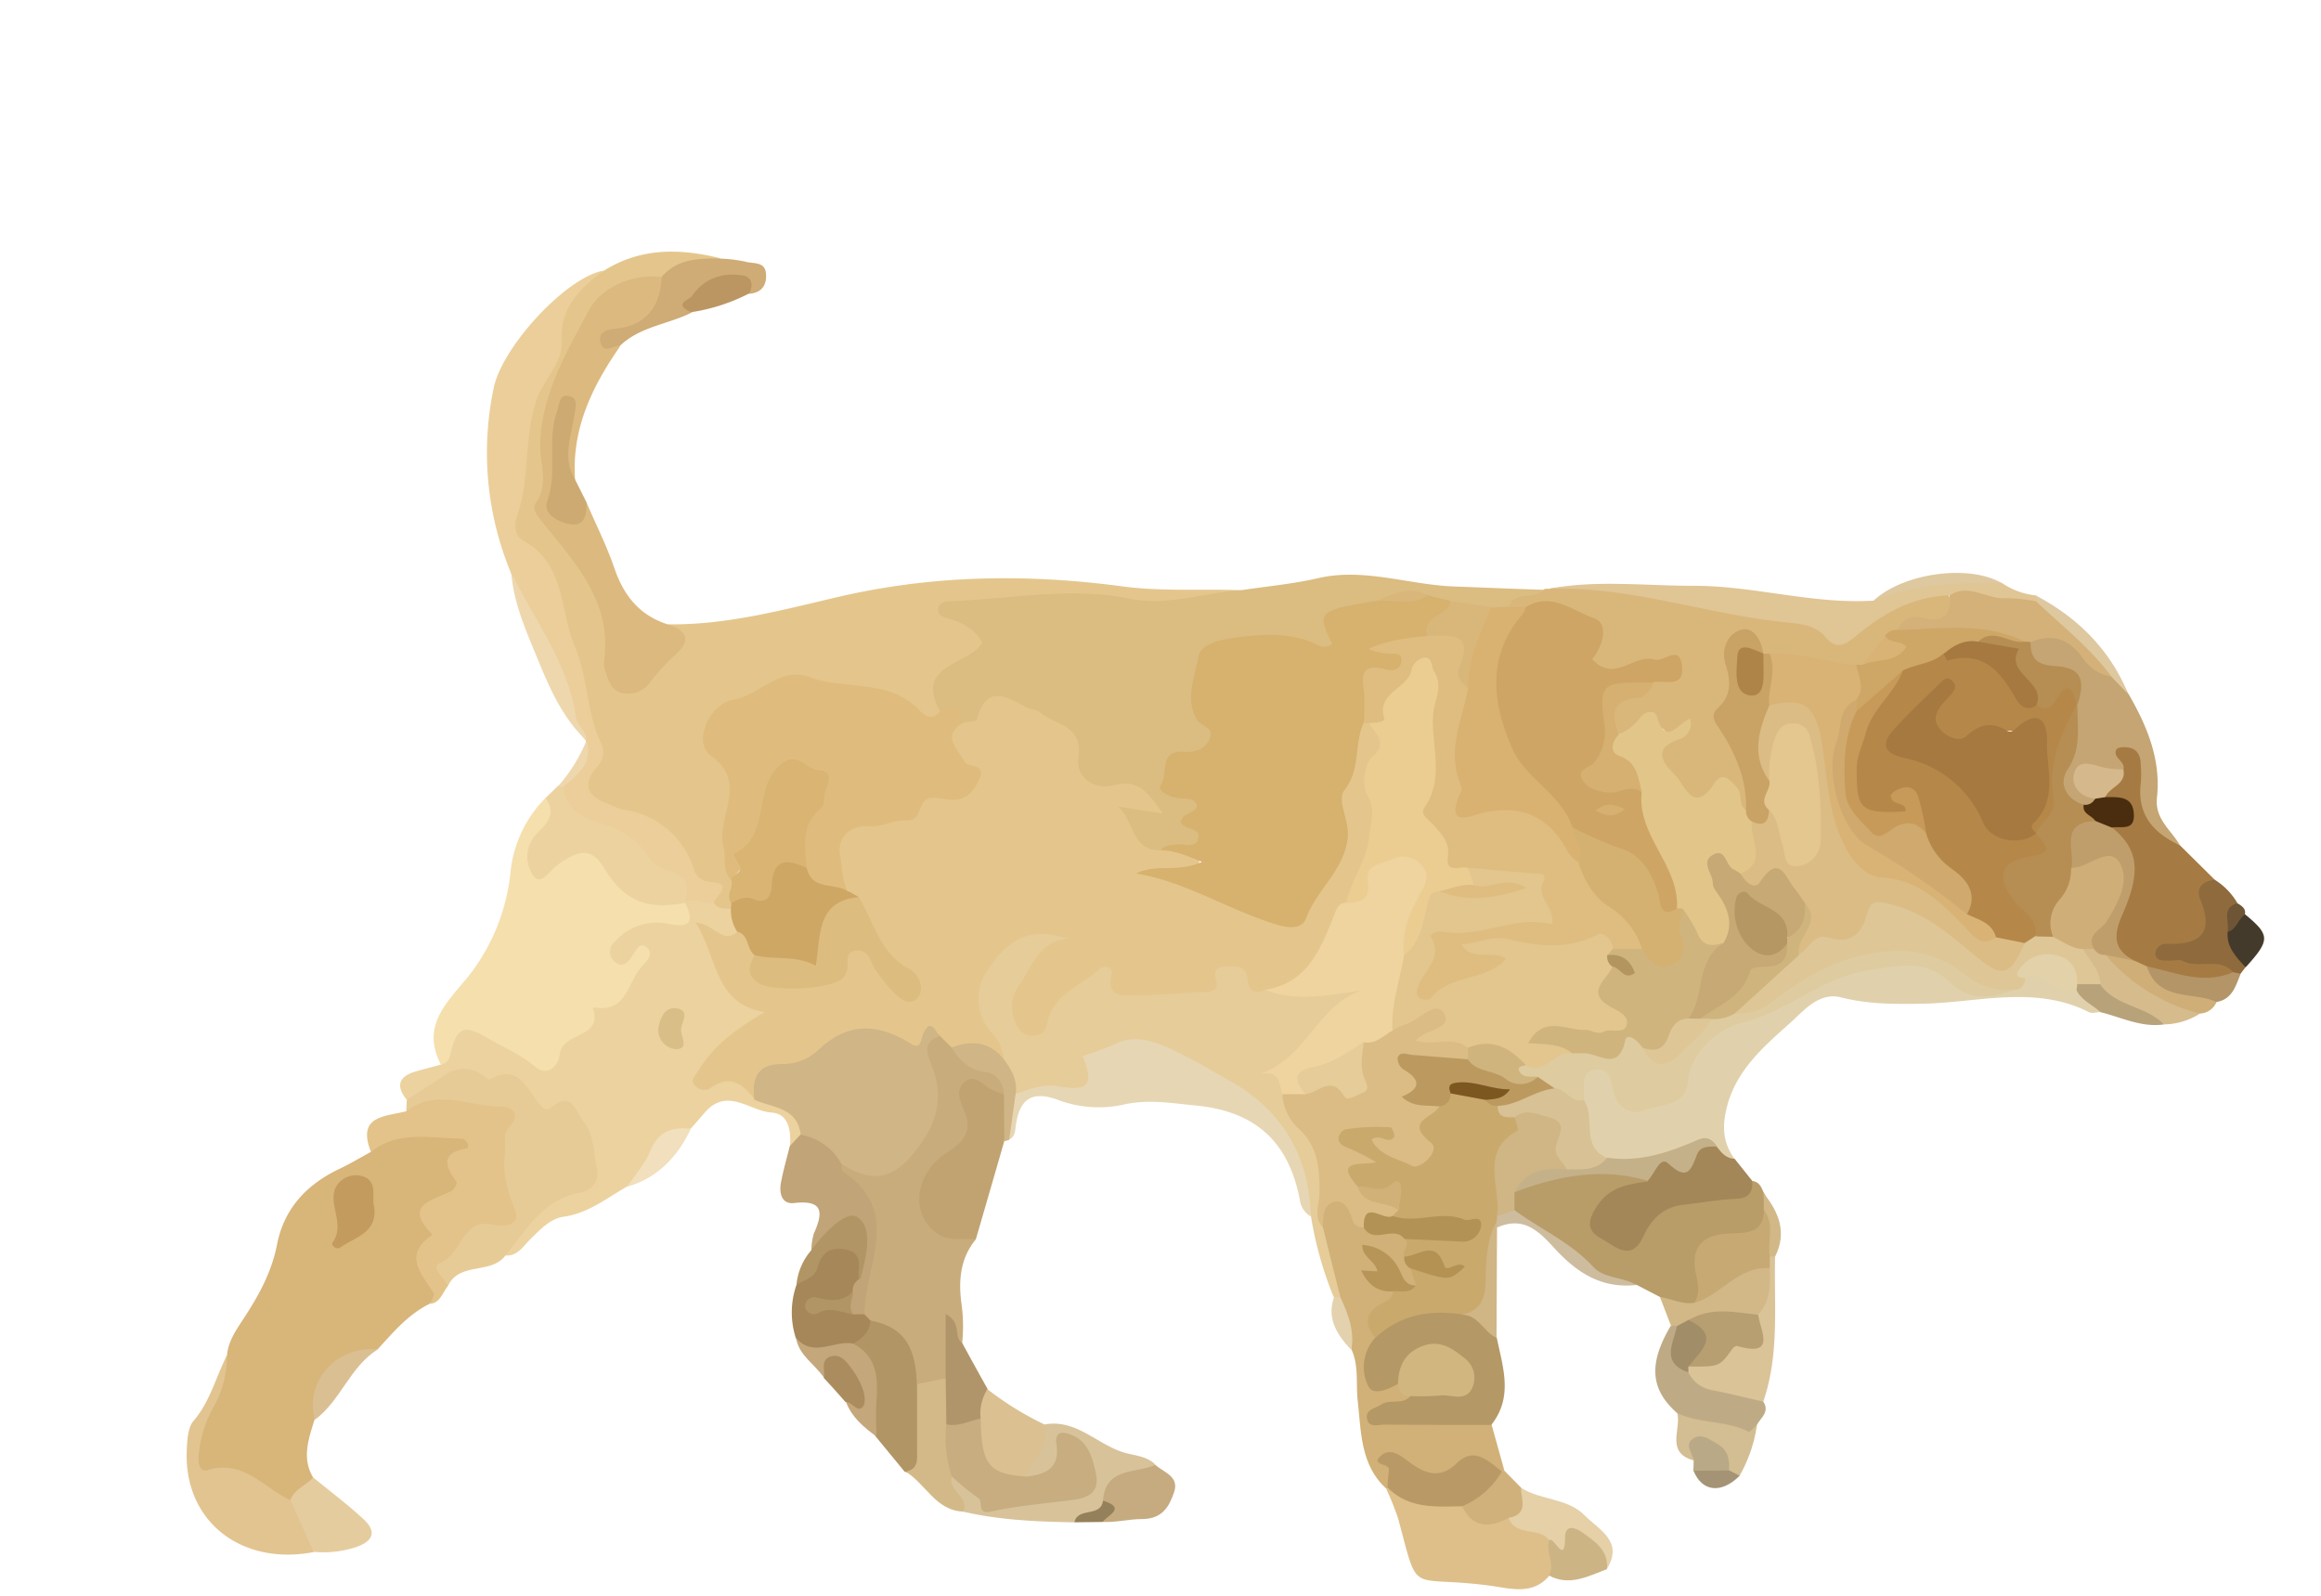 <svg id="Layer_1" data-name="Layer 1" xmlns="http://www.w3.org/2000/svg" viewBox="0 0 400 275"><defs><style>.cls-1{fill:#e4c68c;}.cls-2{fill:#dbbc81;}.cls-3{fill:#d8b579;}.cls-4{fill:#ecd29f;}.cls-5{fill:#e5cc99;}.cls-6{fill:#f5dfac;}.cls-7{fill:#d9b77b;}.cls-8{fill:#ebce99;}.cls-9{fill:#e0d1ac;}.cls-10{fill:#c9ac7b;}.cls-11{fill:#dcb97e;}.cls-12{fill:#e7cb97;}.cls-13{fill:#b89d69;}.cls-14{fill:#d1b178;}.cls-15{fill:#e3c389;}.cls-16{fill:#a57a43;}.cls-17{fill:#e7d6b3;}.cls-18{fill:#b49865;}.cls-19{fill:#debf8a;}.cls-20{fill:#e0c595;}.cls-21{fill:#c1a371;}.cls-22{fill:#c4a573;}.cls-23{fill:#e2c490;}.cls-24{fill:#a48758;}.cls-25{fill:#c1a477;}.cls-26{fill:#b29564;}.cls-27{fill:#d8c29a;}.cls-28{fill:#a58759;}.cls-29{fill:#beab86;}.cls-30{fill:#cfab75;}.cls-31{fill:#dbc092;}.cls-32{fill:#d4b988;}.cls-33{fill:#dbc398;}.cls-34{fill:#e5cc9f;}.cls-35{fill:#8f6a3d;}.cls-36{fill:#c5ab7f;}.cls-37{fill:#ceaa73;}.cls-38{fill:#e5d0a7;}.cls-39{fill:#b1956a;}.cls-40{fill:#d2b887;}.cls-41{fill:#d6bb8c;}.cls-42{fill:#c4a77b;}.cls-43{fill:#d3bd92;}.cls-44{fill:#cdb485;}.cls-45{fill:#eed7ad;}.cls-46{fill:#d0b17b;}.cls-47{fill:#d0b586;}.cls-48{fill:#b39567;}.cls-49{fill:#dabf93;}.cls-50{fill:#d0ae78;}.cls-51{fill:#bb9662;}.cls-52{fill:#cdbc9e;}.cls-53{fill:#b8a27a;}.cls-54{fill:#d0b585;}.cls-55{fill:#ab8c5f;}.cls-56{fill:#f1dfbd;}.cls-57{fill:#dec8a0;}.cls-58{fill:#443a2b;}.cls-59{fill:#baa986;}.cls-60{fill:#a49475;}.cls-61{fill:#e3d2ad;}.cls-62{fill:#94805a;}.cls-63{fill:#6e5535;}.cls-64{fill:#dfbc7d;}.cls-65{fill:#d9b472;}.cls-66{fill:#cea765;}.cls-67{fill:#d7b16e;}.cls-68{fill:#d9b272;}.cls-69{fill:#c39b5e;}.cls-70{fill:#dabe88;}.cls-71{fill:#efd49f;}.cls-72{fill:#dbbc84;}.cls-73{fill:#cea564;}.cls-74{fill:#e2c589;}.cls-75{fill:#d9b375;}.cls-76{fill:#c9a265;}.cls-77{fill:#d3b178;}.cls-78{fill:#cea666;}.cls-79{fill:#d5b071;}.cls-80{fill:#decb9f;}.cls-81{fill:#dec696;}.cls-82{fill:#d8c194;}.cls-83{fill:#c4b189;}.cls-84{fill:#e3d1aa;}.cls-85{fill:#c7a974;}.cls-86{fill:#caa96d;}.cls-87{fill:#b99a67;}.cls-88{fill:#d1b680;}.cls-89{fill:#b39255;}.cls-90{fill:#b79558;}.cls-91{fill:#b49254;}.cls-92{fill:#c09e6c;}.cls-93{fill:#d5b88b;}.cls-94{fill:#4a2d0f;}.cls-95{fill:#b68d52;}.cls-96{fill:#c7ad7f;}.cls-97{fill:#a28d69;}.cls-98{fill:#b89f71;}.cls-99{fill:#ddbc7f;}.cls-100{fill:#dfbd80;}.cls-101{fill:#ebcd92;}.cls-102{fill:#d4b171;}.cls-103{fill:#e2c68d;}.cls-104{fill:#bc9a5f;}.cls-105{fill:#cfb47e;}.cls-106{fill:#c6a975;}.cls-107{fill:#b58749;}.cls-108{fill:#cfa96d;}.cls-109{fill:#e4c68f;}.cls-110{fill:#af8448;}.cls-111{fill:#c79a59;}.cls-112{fill:#a67940;}.cls-113{fill:#7c571f;}.cls-114{fill:#b2955f;}.cls-115{fill:#b59763;}</style></defs><path class="cls-1" d="M115.06,107.59c10.09.16,19.77-2.48,29.44-4.73,16.28-3.79,32.61-4,49-1.8,6.83.9,13.62.4,20.43.65.13.77-.24,1.48-.9,1.51-5.72.24-11.2,3.07-17.08,1.5-4.38-1.18-8.9-1-13.36-1-5.77,0-11.45,1.64-16.68.63-.85.76-.93,1.12-.64,1.34,6.55,4.8,6.73,5.17.17,9.52-3.06,2-2.86,4.4-2.64,7.19-1,2.35-2.84,2.42-4.43,1.1-3.15-2.62-7.29-2.18-10.51-3.58-7.47-3.25-13.59-1.76-20.3,1.67-4.37,2.24-6,5.32-2.74,9.08,2.15,2.47,2.12,4.8,1.86,7.78-.37,4.17-1.25,8.42-.08,12.63a9.94,9.94,0,0,1-.14,5.05,1.84,1.84,0,0,1-1,1c-1.41.29-2.5,0-3-1.54-4.24-5.63-6.6-13.13-14.88-14.73a13.6,13.6,0,0,1-5-2.28c-1.46-1-2.93-2.54-2-4.12,3.52-5.72,0-11-1-16.21A93.28,93.28,0,0,0,96,104.86c-1.43-4.06-2.31-8.23-6.33-10.91-2.08-1.39-2-4.12-1.52-6.47,1.89-9.2,1.48-19,6.91-27.32,1.18-1.8.59-4.25,1.3-6.31,1.28-3.77,4.22-5.79,7.72-7.2,6.35-4,13.15-3.87,20.11-2.13-2.91,2.11-6.91,1.55-9.7,3.95-8.48,1.12-12.75,6.08-16.15,14s-3.24,16-4.51,24a2.25,2.25,0,0,0,.62,2.27c4.34,3.43,5.2,9.23,8.93,13.07a7.92,7.92,0,0,1,2,5.51c.06,2,0,4,.13,6,.16,1.67.35,3.42,2.15,4.19s3.1-.53,4.25-1.76a24.93,24.93,0,0,1,2.73-2.89C116.66,111.18,117.16,109.54,115.06,107.59Z"/><path class="cls-2" d="M162,122.59c-4.44-8.2,4.69-7.79,7.28-11.77-1-2.21-3.17-3.39-5.58-4.16-1-.3-2.18-.49-2-1.73s1.38-1.3,2.39-1.34c10.11-.37,20.33-2.49,30.31-.46,6.89,1.41,13-1,19.51-1.42,4.4-.67,8.86-1.06,13.18-2.06,8-1.87,15.67,1.14,23.53,1.42,5.08.18,10.19.42,15.3.56-.68,3.35-4.4,1.76-6,3.68a9.62,9.62,0,0,1-3.05.56,35.15,35.15,0,0,1-6.85-1,24.57,24.57,0,0,1-4.28-1.3c-3.13-1.14-6,.43-8.91,1-1.58.52-3.19,1-4.75,1.54-1.09.39-2.42.7-2.08,2.3,1.13,5.29-2.23,4.11-5,3.37a25.65,25.65,0,0,0-11.87-.43c-5.58,1.14-8.1,6.64-5.59,11.79s2.54,5.26-3,7.73a4.36,4.36,0,0,0-3,3.65c-.12,1.76,1.79,1.65,3,2,4.62,1.6.66,5.79,2.49,8.5.67,1-2.38,1.61-4,1.82-1,.12-2,.21-3,.33-5,.66-6.38-3.33-8.15-6.56-1.14-2.09-.18-2.63,4.65-2.52-1.23-1.85-3.12-1.8-4.82-1.61-4.68.52-6.51-2.14-7.42-6.12-.83-3.58-8.33-8.95-11.92-8.66a2.77,2.77,0,0,0-2.33,1.6c-.8,1.42-1.84,2.34-3.61,1.92A24.25,24.25,0,0,0,162,122.59Z"/><path class="cls-3" d="M39.12,233.57c.2-2.41,1.56-4.34,2.81-6.25,2.62-4,4.9-8.07,5.82-12.89C49,208.12,53,204,58.72,201.32c1.78-.85,3.48-1.88,5.21-2.82,3.38-3.88,12.58-5.5,16.4-2.88.55.38,1.33,1.27,1,1.52-3.17,2.7-.09,8.35-4.88,10.21-1.84.71-2.82,1.75-1.46,3.73.39.55.78,1.39.38,1.85-2.6,3-2.2,5.78,0,8.81.77,1-.49,2.1-1.3,2.93-3.71,1.82-6.3,4.92-9,7.87-6.72,1.28-9.77,5.85-10.88,12.15-1,3.29-2.22,6.57-.23,9.92-.18,2.73-2.35,3.46-4.36,4.35-1.69-.08-3.69-.2-4.59-1.55-1.79-2.68-4.17-2.72-6.95-2.74-4.36,0-5.16-1.21-4.71-5.54A12.07,12.07,0,0,1,36,242.26C38.23,239.72,37.81,236.36,39.12,233.57Z"/><path class="cls-4" d="M123,155.58c.71,1.15,1.87,1,3,1a3.86,3.86,0,0,1,1.43,3.94c-1.11,2-2.89,1.67-5.74.55,3.58,4.7,3.44,10.42,9.55,12,2.51.66,1,2.49-.57,3.55-3.54,2.41-7.1,4.82-9.65,9.54,4.31-1.18,7.54-.62,10.08,2.21,3.16,1.58,7.41,2,7.58,6.84-.46,1.19-.82,2.48-2.53,2.26.18-2.63-.22-5.54-3.17-5.74-3.74-.26-7.56-4.34-11.35-.19-.88,1-1.72,2-2.57,2.94-5.49,1.33-6.54,7.52-11,10-3.5,2-6.68,4.6-10.93,5.2-2.32.33-4,2.19-5.67,3.81-1.26,1.21-2.2,3-4.37,2.88,1-5.74,5.4-8.8,10-11.11,3.07-1.54,5.31-2.77,4-6.52-1.08-3.18-.61-7.88-6.34-6.78-1.75.33-2.77-.93-3.65-2.13-1.45-2-3.64-2.14-5.63-3-6.09-2.73-10.33,1.67-15.39,2.68-2-2.5-1.25-4.07,1.67-4.9,1.39-.39,2.78-.75,4.17-1.13,1.24-.86.47-2.09.65-3.16A4.67,4.67,0,0,1,83.4,177c1.18.58,2.18,1.84,3.43,1.93,3,.2,5.1,5.89,7.9,2.43,1.87-2.31,5.71-3.07,5.85-6.81a1.78,1.78,0,0,1,1.62-1.68c4.31-.22,5.23-4.1,7.85-7.19-2,1.34-3.62,2-5,.31-1.24-1.56-.82-3.14.29-4.55,2.26-2.91,5.59-3.47,8.91-3.55,1.94-.05,3.19-.44,3.65-2.42C119.67,153.41,121.36,154.13,123,155.58Z"/><path class="cls-5" d="M229.88,223.59a62.57,62.57,0,0,1-3.95-14c-1.27-4-2-8-4.25-11.89-5.63-9.86-15-13.4-24.71-16.75-3.72-1.29-7,.7-8.28,4.52-1,2.89-3.08,3.35-5.5,2.92a18.28,18.28,0,0,0-8.26.3c-1.39-1.75-1.77-4-2.93-5.87a19.21,19.21,0,0,0-1.45-3.16c-5-8.52-2.94-15.44,5.95-19.54a8.35,8.35,0,0,1,3.87-.76c1.33,0,3,0,3.52,1.33s-.81,2.36-1.9,3.09c-3.06,2.07-4.5,5.26-5.73,8.51-.54,1.4-.5,3.21,1.2,3.87,1.46.56,1.82-1.08,2.37-2,1.63-2.82,4.12-4.75,6.71-6.57s5-3.39,6.55,1c.54,1.5,2,1.75,3.35,1.58,4.48-.56,9.52,1.37,12.95-3.84,1.26-1.91,4.31-1.41,6.13.66.87,1,1.43,2.25,2.79,2.73a28.5,28.5,0,0,0,13.21-.32c1.24-.34,2.78-1,3.57.44.93,1.75-.59,3-1.85,3.5-4.94,2.13-6.8,7.53-11.23,10.21-2.6,1.57.59,3.44.18,5.21a16.31,16.31,0,0,0,2.83,5.12c3.39,3.69,4,8.06,3.46,12.77a9.76,9.76,0,0,0,.45,4.82c.94,3.94,3.09,7.64,2.3,11.91A.9.9,0,0,1,229.88,223.59Z"/><path class="cls-6" d="M118.06,155.57c1.44,2.89,1.29,4.43-2.65,3.69a9.66,9.66,0,0,0-9.52,3.09,2.19,2.19,0,0,0,.2,3.49c1.27,1,2.11,0,2.81-1s1.23-2.58,2.49-1.63c1.46,1.12.06,2.44-.79,3.36-2.42,2.59-2.49,7.86-7.93,7.08a1.82,1.82,0,0,0-.49.09c1.81,5.25-5.25,4.07-5.7,7.89-.27,2.25-2.26,3.93-4.23,2.22-2.46-2.12-5.32-3.26-8-4.85-4.28-2.54-5.59-2.08-6.67,2.84A2.07,2.07,0,0,1,76,183.49c-3.51-6.72,1-10.69,4.78-15.31A34.69,34.69,0,0,0,88,150.12a21.08,21.08,0,0,1,6-12.59c3.07,1.71,1.76,3.78.41,5.76-1.23,1.8-2.48,3.53-1.29,5.84,1.74,0,2.61-1.44,3.89-2.1,3-1.57,5.81-1.6,7.71,1.63,2.92,4.93,7.24,6.87,12.8,6.44Z"/><path class="cls-7" d="M260,104.59c1-3,4.46-1,6-3a1.55,1.55,0,0,1,.88-.11,53.62,53.62,0,0,1,20.71,1c6.84,1.56,14.07,1.08,20.57,3.58,6.9,2.65,12.67,3,18.38-2.64,2.13-2.12,5.95-1.54,9.11-1.3,1.69,3.83,1.15,5.06-2.52,5.56-1.75.24-3.61-.18-5.13,1.09a17.28,17.28,0,0,0-2.28,1.6c-1.61,1.65-2.7,3.82-4.89,4.89a6.81,6.81,0,0,1-1.4.41c-4.8-.43-9.5-1.7-14.35-1.77l-.65-.34a5.79,5.79,0,0,1-1.12-.91c-1-.83-1.42-3.1-3.32-2.1-1.38.72-1.59,2.34-1.24,3.94.55,2.47-.2,4.78-.62,7.22-.67,3.82,1.66,7.33,2.92,10.88.85,2.42,1.68,4.64.14,7-1.3.44-1.81-.5-2.18-1.39-.92-2.23-1.92-2.45-4.07-1.07-2.81,1.79-6.12-.36-8.58-4.92-1.43-2.66-1-4.38,1.48-4.94-2.39-4.77-6.08,0-9.37-.85-2.32-3.16-1.61-5.58,2-7a37.06,37.06,0,0,0,4.27-2.42c1-.55,2.25-.49,3.47-1.92-2.87-.64-5.11,0-7.43.71-5.09,1.49-7-.06-6.44-5.18.23-2-.44-3.19-2.32-3.77-3-.93-6-2.22-9.23-1.3A3.19,3.19,0,0,1,260,104.59Z"/><path class="cls-8" d="M123,155.58c-1.66.31-3.31-1.11-5,0h0a37.69,37.69,0,0,0-14.54-12.38c-3.18-1.58-7-2.42-7-7.12,1.74-2.69,4.7-4.75,4.49-8.47h0c-3.17-3.88-3.92-8.9-6.12-13.27-2.53-5.06-5.23-10.2-6.82-15.73a53.91,53.91,0,0,1-2.93-31.72c1.45-7.19,12.54-19.11,18.88-20.24-4,3.12-7.5,6.28-7.17,12.2.21,3.64-3,6.4-4.26,9.88-2.34,6.68-1.09,13.8-3.48,20.37-.49,1.34-.31,3.29,1.14,4.08,7.31,4,6.22,12,8.87,18.23,2.28,5.35,2,11.31,4.47,16.56a3.6,3.6,0,0,1-.61,4.16c-2.89,3.34-1.41,5.25,2.13,6.5a14.9,14.9,0,0,0,2.31.9,14.74,14.74,0,0,1,12.18,10.14,3.07,3.07,0,0,0,2.44,2.28C126.7,152.14,123.51,154.18,123,155.58Z"/><path class="cls-9" d="M362,174.42c-.67,0-1.45.28-2,0-9.33-4.72-19.23-1.6-28.75-1.45-4.81.08-9.3.09-13.93-1.08-3.79-1-6.49,2.31-8.55,4.16-4.52,4.07-9.48,8.16-11.15,14.69-.85,3.3-.72,6.13,1.24,8.87-1.63,1.09-2.62-.2-3.76-1-3.29-1-6.86,0-9.32,1.26-3.56,1.75-6.32,1-9.48.12-4.57-2.1-3.29-6.68-4.38-10.25a9.55,9.55,0,0,1-.05-3,3.58,3.58,0,0,1,2.58-3.32c2-.55,3.17.65,4,2.14,1.23,2.16,2.07,4.77,5.37,4.12,3.13-.62,4.83-2.47,6.4-5.45,2.52-4.78,6.28-8.86,12.06-10a8.69,8.69,0,0,0,3.71-1.33c5.09-4,11.22-5.41,17.22-7.3,4.67-1.48,8.83-1.3,12.55,2,3,2.68,6.43,3.13,10.18,2.2a12.69,12.69,0,0,0,3-1.77c3.55-1.78,6,1.28,9,2C359.57,171.25,361.66,172,362,174.42Z"/><path class="cls-10" d="M168.17,213.59c-2.7,3.25-3,7.14-2.48,11a28.08,28.08,0,0,1,.13,6.85c-.37,1-1.62-2-1.62.33,0,2.11.31,4.24-1,6.13-1.45,1.21-3,1.83-4.89,1.1-1.87-1.43-1.42-3.85-2.41-5.68a11.43,11.43,0,0,0-6.23-5.11,3,3,0,0,1-1.35-1.77c.58-4.9-.1-9.93,1.56-14.73.85-2.46-.67-4.05-2.26-5.6s-3.56-2.65-2.92-5.3a1.43,1.43,0,0,1,1.73-.56c4.21,1.94,7.46.8,10.34-2.71,3-3.69,4.29-7.57,3.07-12.32-.67-2.58-2.7-5.81,1.81-7.23a6.86,6.86,0,0,1,3.12,2,16,16,0,0,0,5.65,3.78c2,.87,3.85,2.1,2.83,4.85-.14.08-.31.27-.42.24-4.64-1.31-6.84-.46-5.09,5,.62,2-1,3.73-2.74,4.91a11.52,11.52,0,0,0-3.44,3.51c-3.41,5.6-2.37,8.26,4,10C166.53,212.6,167.54,212.68,168.17,213.59Z"/><path class="cls-11" d="M115.06,107.59c3.64,1.2,4.07,2.92,1.06,5.5a36.54,36.54,0,0,0-4,4.38,4.75,4.75,0,0,1-4.78,2c-2.15-.44-2.53-2.42-3.12-4.12a3.52,3.52,0,0,1-.1-1.48c1.37-10.28-5.11-17-10.83-24.12-.82-1-1.62-2.1-1-3,2.33-3.26.77-6.67.81-10,.11-8.71,4.6-16.13,8.43-23.36,1.9-3.59,7.16-6.34,12.52-5.66,1.19,4.71-.07,6.84-5,9.36-.85.44-4.13-.4-2.2,2.62-4.82,6.91-8.37,14.25-7.74,23-3.08-.4-1.76-3-2.13-4.58-.49-2.11.4-4.22.41-6.36C95.7,76.2,97.06,81,96,85.71c-.6,2.73,1.65,3.16,5.07.87,1.62,3.78,3.49,7.47,4.82,11.36C107.51,102.65,110.23,106.06,115.06,107.59Z"/><path class="cls-12" d="M70.1,189.52c2.21-1.43,4.46-2.81,6.63-4.3a5.57,5.57,0,0,1,6.08-.2c.58.29,1.36,1.18,1.61,1,4.94-2.84,6.29,1.58,8.5,4.17.58.68,1.19,1.4,2,.72,3.63-3.05,4.16.46,5.69,2.42,1.9,2.41,1.66,5.33,2.26,8,.44,2-.56,3.77-3.11,4.25-6.24,1.18-9.08,6.47-12.68,10.81-2.48,3.3-8,1-9.9,5.29-2.79-1.13-3.76-3.22-1.49-5.3,2.9-2.64,4.57-7.18,9.75-6.81,1.94.14,2.06-1.5,1.28-2.82-2.32-3.9-1.14-8-.61-12,.26-2,.2-2.93-1.83-2.93-4.15,0-8.34-2.56-12.48.18-.53.35-1.28,0-1.79-.53Z"/><path class="cls-13" d="M302,203.52c1.26.14,1.57,1.16,2,2.1.69.9.62,2,.91,3,.23,4.16-2.77,4.9-5.83,5.11-4.21.29-5.94,2.26-5.29,6.42.29,1.86.12,3.63-1.63,4.85-2.48,1.3-4.28-.13-6.1-1.5l-4-2.08a16.41,16.41,0,0,1-12-5.82c-2.72-3.09-7.11-4-9.83-7.23a3.93,3.93,0,0,1,.45-3.05c3.79-3,8-4.67,12.84-3.51,1.8.43,3.17-.53,4.73-.91,2.33-.55,4.11.65,5.74,2.13.71,2.11-.95,2.18-2.19,2.29a6.82,6.82,0,0,0-5,2.87c-1,1.32-1.42,2.73,0,4s3.71,2.37,4.79.44c3.6-6.52,10-6.33,15.93-7.23A8.09,8.09,0,0,0,302,203.52Z"/><path class="cls-14" d="M231,223.53q-1.52-6-3-12c-.94-2-.63-4.26,1.22-5.06,3.27-1.41,4,2.3,6,3.72,2,2.1,5.25.52,7.28,2.5,1.17,1.21.53,2.62.42,4a12.24,12.24,0,0,0,1.16,2.06c.56,1,.88,2.05,0,3.07-4.1.79-3.68-4.18-6.36-4.91,0,2.09-.71,4.68,2.53,5.43a2,2,0,0,1-.81,2.87c-2.18,1.33-2.26,3.28-1.83,5.44A13.23,13.23,0,0,1,237,233c-1.13,3.84.3,5.56,4.26,5.25,1,.74,2,1.41,2,2.85-.79,1.71-2.86,1.34-4.63,2.93,4.52.2,8.48,0,12.43.14,2.07.06,4.31-.44,6,1.35l2.18,7.82-.57.4c-3-1.17-5.67-1.5-8.84.41-3.37,2-6.5-.78-9.61-2.37.06,1.6.33,3.11-.67,4.4l-.56.43c-4.55-4.11-4.39-9.8-5-15.18-.34-2.95.22-6-1.06-8.84C232.2,229.61,230.34,226.83,231,223.53Z"/><path class="cls-15" d="M70,191.52c5.19-4.08,10.82-.81,16.23-.84,2.27,0,3.52,1.4,1.55,3.56-1.27,1.39-.54,2.82-.72,4.17-.51,3.76.35,6.75,1.72,10.15.89,2.21-1.32,3.1-3.87,2.48-5.25-1.26-5.25,5.09-9,6.58-2,.82.9,2.61,1.22,4.08-.9,1.11-1.24,2.79-3,3,.23-.62.83-1.48.61-1.83-2.06-3.35-5.47-6.59-.2-10.08-5.14-5.18-.07-5.91,3.21-7.51.48-.24,1.08-1.36.93-1.58-2-2.79-2.86-5,1.81-5.83.46-.08,0-1.65-1-1.65-5.29,0-10.83-1.53-15.56,2.31C61.44,192.22,66.35,192.42,70,191.52Z"/><path class="cls-16" d="M375.69,145.67l6,5.94a11.93,11.93,0,0,0-.79,4.78c.52,5.23-.46,6.35-6.84,7.74,3.55.37,6.13.86,8.82.87,2,0,3.27.82,1.88,3.09-4.93,3.25-9.66,1.25-14.4-.52a22.64,22.64,0,0,1-2.82-1.22c-4.38-1.66-5.13-4.63-3.12-8.63,1.43-2.86,1.09-6.16,2.13-9.1s-2.92-3.35-2.93-5.74c2.31-1.87,3-3.57-.51-4.83-1.13-1.36-.08-2.32.66-3.28s1.65-1.58.67-2.82-1.74-2.75.11-3.81a3.35,3.35,0,0,1,4.43,1,6,6,0,0,1,1.17,4.69A11.9,11.9,0,0,0,375.69,145.67Z"/><path class="cls-17" d="M175,188.55c2.46-.91,4.83-1.8,7.63-1.32,5,.87,5.92-.38,3.94-5.25a46.21,46.21,0,0,0,6.29-2.39c4.13-1.58,8.27.83,11.94,2.67,2.3,1.16,4.55,2.57,6.86,3.83,9.21,5.06,14,13,14.23,23.55a3.84,3.84,0,0,1-1.86-2.76c-1.88-10.12-7.7-15.39-17.93-16.36-4.23-.41-8.35-1.16-12.71-.11a20,20,0,0,1-11.23-.93c-4.52-1.6-6.44.13-7.08,4.37-.15,1-.07,2-1.18,2.55C172.05,193.47,172.9,190.92,175,188.55Z"/><path class="cls-18" d="M257,245.56c-6.12,0-12.24,0-18.36-.06-1.06,0-2.63.59-3-.84-.51-1.76,1.36-1.91,2.37-2.6,1.54-1.05,3.72.13,5.09-1.49,1.88-1.93,4.35-1,6.57-1.36,1-.14,2.06-.16,2.45-1.3s-.21-2.24-1.05-3.09a5,5,0,0,0-7.76.49c-.82,1-1.09,2.43-2.33,3.14-1.74,1-4.45,2.18-5.21.35a7.46,7.46,0,0,1,1.25-8.28c1.34-4.23,5-4.79,8.58-5.28,2.1-.29,4.22-.82,6.35-.16a9.08,9.08,0,0,1,6,5.44C259,235.62,260.83,240.76,257,245.56Z"/><path class="cls-19" d="M267,271.54c-2.86,3.45-6.86,2.17-10.13,1.73-14.36-1.93-12.2,2.19-15.92-11.59a49,49,0,0,0-2-5l.18-.37c4.06.72,7.94,2.41,12.15,2.34,2.64,1.65,5.19,3.61,8.64,2.47,2.13,1.91,5.51,1.43,7.4,3.81C267.62,267.14,269.56,269.46,267,271.54Z"/><path class="cls-20" d="M335.94,102.6c-6.41.18-11.56,3.22-16.3,7.17-1.71,1.42-3.23,2.21-5.05,0s-4.74-2.28-7.34-2.57c-13.53-1.47-26.59-6.23-40.4-5.73,8.33-1.57,16.7-.5,25.07-.52,10.42,0,20.51,3.21,30.93,2.56,7.07-3.5,14.4-5.14,22.23-3a12.42,12.42,0,0,0,5.84,2.1.91.91,0,0,1-.19,1.38C345.61,105.52,340.84,103.33,335.94,102.6Z"/><path class="cls-21" d="M168.17,213.59c-2.08-.3-4.25.43-6.27-.79-5.13-3.09-4.54-10.54,1.48-14.31,3-1.9,4.26-3.85,2.73-7.25-.74-1.64-1.52-3.66.35-4.94,1.69-1.16,2.92.68,4.3,1.41a17,17,0,0,0,2.26.85c1.4,2.68.44,5.39.06,8.09Q170.64,205.11,168.17,213.59Z"/><path class="cls-22" d="M375.69,145.67c-4.58-2.1-7.42-5.29-6.75-10.73a19.79,19.79,0,0,0,0-3c0-1.4-.37-2.72-1.92-3.08-.73-.16-2-.13-2.26.27-.79,1.41,1.53,2,1.21,3.43a2.75,2.75,0,0,1-2.17.94c-5.09.16-5.09.17-2.61,4.56a2.27,2.27,0,0,1-2.5,1.26c-4.08-1-4.72-4.11-3.38-7.22,1.42-3.3,1.59-6.58,1.69-10,1.48-3.92-.15-5.83-4.05-6.31-3.4-.41-4.49-2.23-3.22-5.44,3-2.73,5.83-1.79,8.45.5,1.88,1.63,3.47,3.59,5.74,4.74,1.58.88,2,2.63,2.91,4,3.19,5.52,5.61,11.29,4.9,17.84C371.31,141.14,374.16,143,375.69,145.67Z"/><path class="cls-23" d="M39.12,233.57a17.8,17.8,0,0,1-2.37,9,20.39,20.39,0,0,0-2.46,7.83c-.19,1.4-.07,3.42,1.51,2.94,6.22-1.91,9.66,3.11,14.27,5.19,3.17,2.16,4.18,5.28,4,8.94-12.75,2.43-22.59-5.58-21.87-17.88.09-1.61.2-3.63,1.15-4.72C36.23,241.51,37.18,237.31,39.12,233.57Z"/><path class="cls-4" d="M97.08,135.61c.38,3.49,2.85,5.1,5.79,6,3.56,1.09,6.71,2.47,8.75,5.89a6.37,6.37,0,0,0,3.55,2.52c3.26.83,3.78,2.74,2.89,5.55-6.53,1.31-10.51-.28-14-6.06-2.47-4.11-5.07-2.4-7.8-.6-1.41.93-3,3.79-4.27,2.08a5.61,5.61,0,0,1,.36-7.13c1.79-1.86,3.7-3.53,1.66-6.33l2-1.95C96.41,135.16,96.75,135.17,97.08,135.61Z"/><path class="cls-24" d="M302,203.52c.1,2-.65,3-2.86,3.07-2.95.12-5.89.68-8.84,1-3.53.34-5.65,2.37-7.08,5.46-2.14,4.66-5,1.59-7.34.35-2.76-1.47-2.06-3.51-.49-5.79,2.16-3.12,5.33-3.57,8.6-4,.17-2.94,1.05-5.25,4.62-3.8,1.77.71,2.31-.3,3.14-1.29,1.16-1.38,2.49-2,4.19-.83.75,1,1.55,1.95,3,2Z"/><path class="cls-25" d="M145,200.54c.1.48,0,1.22.31,1.41,10.36,6.86,3.63,16.24,3.67,24.61a1.82,1.82,0,0,1-2,.37c-1.83-1.21-1.35-2.94-1.05-4.64a8.84,8.84,0,0,1,1.08-2.6c1.2-2.67.92-5.35.41-8-3.58-.38-4.44,3.9-7.59,3.81a10.69,10.69,0,0,1,.43-2.93c1.62-3.62,1.68-5.83-3.42-5.25-2.13.25-2.59-1.73-2.25-3.53.4-2.11,1-4.18,1.51-6.26.62-.68,1.25-1.35,1.87-2C142.15,194.64,144.42,196.45,145,200.54Z"/><path class="cls-26" d="M150,227.55c5.57,1.12,7.82,4.19,8,11,2.58,4.16,1.57,8.64,1,13-.19,1.55-1.09,2.88-3.11,2.05l-5-6.08a8.83,8.83,0,0,1-1.27-6.1,11.71,11.71,0,0,0-2.91-9C146.64,230,148.44,228.84,150,227.55Z"/><path class="cls-27" d="M185.16,262.34c-6.42-.11-12.83-.37-19.13-1.83-.89-2.08-4.77-3.32-1.83-6.48a2.88,2.88,0,0,1,2.24.89c5.65,7.54,12.63,2,19,1.91,1.47,0,2.13-1.46,1.92-3-.23-1.66-.67-3.37-2.22-4.22-1.8-1-1.72.77-2,1.75-1.08,3.21-3,4.58-6.37,3.11-.33-3.53,1.87-6.14,3.29-9,5.65-1,9.29,3.82,14.22,5,1.51.38,3.52.58,4.83,1.92a2.27,2.27,0,0,1-2,1.85c-3.36.15-4.7,2.48-5.86,5.08S187,261,185.16,262.34Z"/><path class="cls-28" d="M150,227.55c-.07,2-1.4,3.1-3,4-3.48,1.58-7,3.79-9.86-1a14.4,14.4,0,0,1,.1-9.06c.75-1.63,2.16-2.78,3-4.37,1.25-2.27,3.29-3.76,6.08-2.7,3.21,1.22,2.29,3.74,1.63,6.09a2.23,2.23,0,0,0-1,2c-1.09,1.93-2.56,3-4.33,2.32a7.2,7.2,0,0,1,4.35,1.67l2,0Z"/><path class="cls-29" d="M303.88,241.54c1.16,1.75-.41,2.75-1.08,4-.41.67-.41,2.14-1.11,2-4.32-1-9.18-.31-12.63-4-4.64-4.07-5-8.51-1.16-15a1,1,0,0,1,1.24,0c1,2.5-.81,6,2.65,7.65,1.94,1.93,4.46,2.52,7,3C300.7,239.5,302.68,239.7,303.88,241.54Z"/><path class="cls-30" d="M106.83,59.61c-1.14-.12-2.74,1.46-3.32-.57-.5-1.72,1-2.23,2.35-2.36,5.52-.52,7.94-3.79,8.19-9,2.74-3.11,6.41-3.18,10.12-3.11a24.53,24.53,0,0,1,4.32.53c1.26.38,3.27-.08,3.5,1.92s-.64,3.46-2.92,3.61c-3.64-2.53-8.11-1.46-10.47,2.52a1.45,1.45,0,0,1,.66.68C115.2,55.9,110.31,56.24,106.83,59.61Z"/><path class="cls-31" d="M180,245.48c1.13,3.71-2.15,6-3,9-4.27,1.43-7.28.05-8.75-4a15.44,15.44,0,0,1-.61-5.81c.12-2.11.06-4.29,2.53-5.27A53.52,53.52,0,0,0,180,245.48Z"/><path class="cls-32" d="M164.05,254.5c-.74,2.46,3.06,3.43,2,6-4.82-.16-6.52-4.84-10-6.9,2.31-.39,2-2.17,2-3.79q0-5.64,0-11.28l4.91-1c2.1,2.24,1.37,5,1.46,7.64C164.05,248.28,165.54,251.45,164.05,254.5Z"/><path class="cls-33" d="M303.88,241.54c-3-.67-5.92-1.43-8.92-2a5.5,5.5,0,0,1-4-3.1.93.93,0,0,1,0-1.25c4.29.3,6.65-3.7,10.41-4.74,1.74-.48.34-2.69.77-4a21.15,21.15,0,0,0,1.64-7.65,4.55,4.55,0,0,1,.78-2.1,1,1,0,0,1,1.36-.15C305.71,224.91,306.7,233.38,303.88,241.54Z"/><path class="cls-34" d="M54.05,267.43q-2-4.47-4-8.94c.72-1.9,2.7-2.51,3.93-3.88,2.88,2.36,5.86,4.61,8.6,7.12,2.43,2.22,1.76,3.88-1.3,4.91A18,18,0,0,1,54.05,267.43Z"/><path class="cls-35" d="M384.86,167.54c-2.41-2.7-5.91-.49-8.64-1.93-.65-.34-1.63,0-2.46-.07s-2.24.2-2.3-1.18a1.78,1.78,0,0,1,2-1.7c5.7.19,8.15-1.8,5.73-7.72-.81-2,.49-3.09,2.5-3.33a11.66,11.66,0,0,1,3.89,4,12.64,12.64,0,0,0-.46,5c0,2.23,1.88,3.88,1.84,6.12l-.84,1.09A.93.93,0,0,1,384.86,167.54Z"/><path class="cls-36" d="M190.09,258.61c.41-5.83,5.64-4.63,9-6.17,1.5,1.3,4.19,2,3.25,4.72-.85,2.46-2,4.61-5.54,4.62-2.18,0-4.47.6-6.76.5C189.7,261.05,191.73,259.86,190.09,258.61Z"/><path class="cls-37" d="M101.09,86.58c0,1.89-.2,4.13-2.69,3.77-2-.3-4.92-1.69-4.08-4,1.84-5.11-.15-10.45,1.68-15.45.44-1.19.31-3.07,2.09-2.65s1,2.27.87,3.42c-.56,3.67-2.07,7.31.13,10.93C99.75,83.94,100.42,85.26,101.09,86.58Z"/><path class="cls-38" d="M267,265.45c-1.69-2.42-5.81-.51-7-3.89,1-1.6.82-3.7,2.09-5.2,3.42,2.22,8.05,1.77,11,4.78,2.47,2.51,6.83,4.47,3.8,9.3-1.38-1.2-2-3.06-3.5-4.14-.86-.61-1.73-1.8-2.78-.08C268.81,269.3,268,266.92,267,265.45Z"/><path class="cls-39" d="M163.08,245.46c0-2.63-.07-5.27-.1-7.91V226.44c2.88,1.52,1.26,4,2.85,5q2.17,4,4.37,7.92A7.87,7.87,0,0,0,169,244.5C167.28,246.35,165.41,247.31,163.08,245.46Z"/><path class="cls-40" d="M305,218.53c.14,2.89.16,5.74-2,8-3.51,1.9-7.62-.07-11.14,1.74-.92.31-1.82.75-2.8.23l-1.09-.05-1.9-4.95c2,.31,3.85,1.38,6,1C295.74,221.34,298.72,216.41,305,218.53Z"/><path class="cls-41" d="M379.12,174.69a12,12,0,0,1-6.2,1.85c-4.12-1.75-9-2.16-11.69-6.46-.69-2.24-2.75-4-2.46-6.58a2.48,2.48,0,0,1,2.06-.54,7.15,7.15,0,0,1,2.65,1.23C368.17,168.46,374.07,170.94,379.12,174.69Z"/><path class="cls-42" d="M137.18,230.55c3,3.53,6.61.31,9.86,1,4.22,2.22,4.31,6.06,4,10.11-.14,2,0,3.92,0,5.89-2.17-1.58-4.21-3.28-5.22-5.89,3.1-1.19,1.41-2.89.42-4.42-1.5-2.32-2.87-1.19-4.18.27C140.51,235.11,137.68,233.64,137.18,230.55Z"/><path class="cls-43" d="M289.06,243.52c3.88,1.87,8.44,1.21,12.31,3.22.21.11.94-.78,1.43-1.2a24.86,24.86,0,0,1-3,8.77c-.86-.2-1.86-.05-2.42-1-2.68-4.83-3.08-4.95-5.52-1.64C287,250.3,289.77,246.31,289.06,243.52Z"/><path class="cls-44" d="M267,265.45c.77-.84,2.73,4.51,2.73-.54,0-2.39,1.94-1.51,2.7-1,2.22,1.58,4.81,3.1,4.51,6.5-3.25,1.22-6.43,3-10,1.1C268.08,269.52,266.29,267.47,267,265.45Z"/><path class="cls-45" d="M88.11,98.61c3.91,8.24,9.84,15.56,11.16,25,.21,1.45,1.91,2.36,1.78,4-4-3.76-6.29-8.91-8.2-13.58C90.88,109.21,88.49,104.1,88.11,98.61Z"/><path class="cls-46" d="M262.13,256.36c0,2,1.36,4.57-2.09,5.2-3.3,1.79-6.18,1.86-8.07-2a18.6,18.6,0,0,1,6.86-6l.35-.2Z"/><path class="cls-26" d="M148,220.51c-.25-1.95,1-4.54-2.3-5.18-2.61-.51-4.12.56-4.76,3-.49,1.9-2.33,2.22-3.68,3.11a10.55,10.55,0,0,1,2.57-6c2.09-2.89,6-6.94,7.89-5.71,2.86,1.84,1.55,6.75.63,10.39C148.34,220.31,148.14,220.4,148,220.51Z"/><path class="cls-47" d="M173.08,196.65l-.06-8.09c-.16-2.07-1.32-3.58-3.25-3.82-2.81-.35-4.38-2-5.75-4.17,4.88-3.37,5.07-3.33,9,2,1.33,1.79,2.39,3.66,2,6-.36,2.62-.73,5.23-1.1,7.85A3.15,3.15,0,0,1,173.08,196.65Z"/><path class="cls-48" d="M384.86,167.54l1.3.26c-.85,2.07-1.42,4.39-4.14,4.87-8,.78-10.69-.58-12-6.14C374.88,167.57,379.72,169.75,384.86,167.54Z"/><path class="cls-49" d="M54.23,244.69C52.47,238,58,231.83,65.11,232.54,60.29,235.52,58.72,241.41,54.23,244.69Z"/><path class="cls-50" d="M370,166.53c1.94,6.13,7.94,4.28,12,6.14a3.25,3.25,0,0,1-2.9,2,31.67,31.67,0,0,1-16.22-10.1c2-1.09,3.35.63,5,1Z"/><path class="cls-51" d="M119.26,53.78a2.7,2.7,0,0,1-.47-.12c-2.67-1.32,0-2,.46-2.64,2.12-3.11,5.3-4.11,8.84-3.54,1.43.23,1.84,1.68,1,3.1A32.28,32.28,0,0,1,119.26,53.78Z"/><path class="cls-52" d="M261,208.54c4.47,3.29,9.68,5.55,13.52,9.72,2,2.17,5.16,1.73,7.49,3.19-5.13.53-9.07-1.33-12.82-5-2.89-2.81-5.67-7.4-11.16-4.91a2.11,2.11,0,0,1-.6-1.24,3,3,0,0,1,.47-1.32C258.81,208.13,259.78,207.5,261,208.54Z"/><path class="cls-53" d="M361.92,169.61c2.68,3.88,7.92,3.69,11,6.93-3.89.56-7.33-1.23-10.94-2.12-1.36-1.3-3.28-2-4.13-3.83a1.1,1.1,0,0,1,.31-1.44A3,3,0,0,1,361.92,169.61Z"/><path class="cls-54" d="M257.91,210.51l.09,1.05-.09,19c-2.23-1-3.08-3.9-5.88-4,2.46-3.39,2.64-7.4,3.28-11.33C255.6,213.45,255.24,211,257.91,210.51Z"/><path class="cls-55" d="M142,237.49c.25-1.33-.73-3.2,1.26-3.75,1.69-.46,2.67,1,3.53,2.14a13.49,13.49,0,0,1,2,3.82c.28.86.37,2.32-.13,2.78-1,1-1.79-.95-2.93-.84Q143.93,239.56,142,237.49Z"/><path class="cls-56" d="M108.06,204.52c1.35-2,3.09-3.93,4-6.15,1.36-3.45,3.77-4.2,7-3.84C116.76,199.38,113.33,203,108.06,204.52Z"/><path class="cls-57" d="M366.8,119.63l-2.92-3c-4.16-3.26-7.6-7.35-11.94-10.42a2.07,2.07,0,0,1-1-2.54c0-.33,0-.66,0-1C358.15,106.49,363.65,112,366.8,119.63Z"/><path class="cls-58" d="M387,166.71c-1.59-1.77-3.32-3.45-3.08-6.14,1.17-.81.53-3.42,3-3C391.27,161.16,391.28,162,387,166.71Z"/><path class="cls-57" d="M345.08,100.54c-7.57-.2-15.08.1-22.23,3C328,98.71,339.44,97.16,345.08,100.54Z"/><path class="cls-59" d="M291.88,251.67c-.19-1.31-1.78-2.83.11-3.87,1.43-.79,2.68.32,4,1.06,1.91,1.09,2.06,2.72,2,4.55-2,1.94-4.1,1.53-6.17.05C291.87,252.86,291.87,252.27,291.88,251.67Z"/><path class="cls-60" d="M291.86,253.46l6.17-.05,1.79.9C296.66,257.46,293.34,257.11,291.86,253.46Z"/><path class="cls-61" d="M231,223.53c1.31,2.89,2.51,5.81,1.87,9.1-2.39-2.55-4.23-5.28-3-9Z"/><path class="cls-40" d="M305.93,216.53l-.95,0c-2.81-2.36.58-5.49-1-8,0-1,0-1.95-.05-2.92C306.57,208.9,308,212.4,305.93,216.53Z"/><path class="cls-62" d="M190.09,258.61c4.13,1.29.81,2.46-.06,3.67l-4.87.06C185.72,259.66,189.73,261.55,190.09,258.61Z"/><path class="cls-45" d="M97.08,135.61l-1,0a28.05,28.05,0,0,0,5-8C102.28,131.54,99.53,133.5,97.08,135.61Z"/><path class="cls-63" d="M386.89,157.6c-1.21.78-1.39,2.58-3,3,.43-1.7-1.19-4.1,1.7-4.95C386.32,156.11,387.11,156.54,386.89,157.6Z"/><path class="cls-64" d="M162,122.59c2.32-1.32,3.71-.76,4,2-.25,2.18-.31,4.3,1.64,5.89,1.37,1.1,3.26,2,2.08,4.33-1,2-2.33,3.7-4.65,4.07-2.76.44-5.88-1-7.61,3.09-.64,1.55-4.18,1.47-6.49,1.55-3.89.14-5.31,1.95-4.51,5.78.32,1.53.86,3.28-.72,4.61-3.28.3-6.25,0-7.55-3.74-1-4-1.13-7.66,1.73-11.19,1.39-1.73,2.21-4.25-1-5.76-2.92-1.39-4.24.44-5.57,2.46-.95,1.45-.74,3.21-1.24,4.73-1.35,4.07-2.88,8.13-6.15,11.18-1.59-1.66-.82-3.94-1.26-5.51-1.48-5.18,4.5-11.08-2.18-15.82-3.24-2.3-.26-9,3.8-9.66,4.56-.77,8.12-5.81,13.13-3.95,6.29,2.34,13.95.2,19.17,5.91C159.73,123.69,160.91,124,162,122.59Z"/><path class="cls-65" d="M126,151.59c.24-1,2.33-1.14,1.27-2.77a14.49,14.49,0,0,1-.82-1.68c6.4-3,3.31-10.75,7.65-15,3.14-3.11,4.72.42,7,.6,2.81.23,1.52,2.23,1.11,3.74-.26.95-.11,2.33-.72,2.81-3.51,2.87-2.76,6.63-2.47,10.32-2.48.52-4.35,1.3-5.37,4.2-1.36,3.83-4.75,2.53-7.63,1.8C125,154.25,126.54,152.92,126,151.59Z"/><path class="cls-66" d="M126.05,155.57c1.19-.54,2.31-1.23,3.75-.64,2.25.93,3.11-.41,3.2-2.34.22-4.72,2.75-4.58,6.05-3,.86,3.94,4.78,2.45,7,4a1.7,1.7,0,0,1,2.24,1.29,12.67,12.67,0,0,0-6.38,10c-.2,1.79-1.42,2.55-3.21,2.12-2.88-.7-6-.22-8.74-1.52a5.73,5.73,0,0,1-2.88-4.87,6.85,6.85,0,0,1-1.12-3.95C126,156.26,126,155.92,126.05,155.57Z"/><path class="cls-1" d="M127.09,160.56c2.06.57,1.53,3,2.93,4,2.27,5.52,3.78,6.05,9.4,3.86,2.56-1,4.93-1.41,6.49-4.47,1.33-2.61,3.74-.72,5.1,1.15,1.52,2.08,2.64,4.51,5.69,5.15-3.1-5.17-9.06-8.73-8.73-15.69l-1.91-1.06c-1-1.9-.89-4.11-1.27-6.1-.59-3.11,1.77-5.2,4.91-5,2.44.17,4.48-1.23,6.84-1a2,2,0,0,0,1.59-.92c1.23-3,1.23-3.34,5-2.71,3.28.54,4.66-1.33,5.71-3.61,1.22-2.66-2.11-1.81-2.61-2.91-1-2.11-4.23-4.43-.17-6.73.79-.17,2.18-.18,2.28-.53,1.63-6.09,5.1-4,8.59-2.07.72.39,1.73.33,2.31.83,2.58,2.24,7.46,2.1,6.62,7.89-.46,3.19,2.51,5.61,6.21,4.64,4.19-1.09,5.88,1.44,8.33,4.91L192.68,139c2.78,2.33,2.31,7.74,7.37,7.52.14-.09.29-.27.42-.26,2.32.16,6.25-.66,6.22,1.91,0,3.39-3.9,2.41-6.86,2.43,6.25,1,11.31,4.16,16.79,6.22,5.75,2.15,6,1.66,9.71-3.39,3.51-4.83,4.66-9.6,4.47-15.65a22.34,22.34,0,0,1,4-13.71,3.14,3.14,0,0,1,1.46.15c2.63,1.47,4.27,3.14,1.9,6.24a6.13,6.13,0,0,0-1.18,5.2c2.13,7.57-1.13,13.88-4.29,20.27-2.8,3.64-3.45,8.5-6.93,11.82-2.27,2.17-4.54,3.61-7.76,2.8-1.92.93-2.85.12-3-1.8-.21-2.5-2-2.18-3.67-2.19-1.92,0-2.14.9-1.69,2.57.3,1.12-.42,1.76-1.7,1.81-3.95.14-7.88.51-11.82.55-2.31,0-5.47.82-4.54-3.64.28-1.36-1.38-1.55-2.1-.88-3.16,2.94-8,4.3-9,9.33a2.37,2.37,0,0,1-2.37,2.17,3,3,0,0,1-3-2.11,6.33,6.33,0,0,1,.53-6.61c2.23-3,3.07-7.34,8.35-8-5.82-1.92-9.89-.49-13.71,5.32a8.59,8.59,0,0,0,.73,11,7.8,7.8,0,0,1,2,4.46c-2.48-3.05-5.57-3.33-9-2-.67-.66-1.33-1.33-2-2-.36-.37-1.15-.73-1.26-.51-1.89,3.9-4.59,2.52-7.55,1.48-3.51-1.23-7-1.56-10.1,1.55a11.13,11.13,0,0,1-6.19,3,7.81,7.81,0,0,0-6.88,5.37c-2-2.62-4.22-4.27-7.46-2a2,2,0,0,1-2.69-.25c-1.06-.92-.1-1.7.39-2.54,2.69-4.48,6.73-7.43,11.55-10.21C123,173,123.73,165,119.89,159,123.18,159.21,124.51,162.87,127.09,160.56Z"/><path class="cls-67" d="M235,124.58c-1.64,3.66-.46,7.93-3.3,11.59-1.41,1.83,1,5.31.54,8.45-.78,5.58-5.39,8.78-7.16,13.65-.73,2-3.26,1.6-4.92,1.1-8.27-2.45-15.62-7.38-24.36-8.84,3.38-1.74,7.14-.08,11.33-2-2.85-1.17-4.82-2-7.06-2,.67-.94,1.69-.85,2.67-1,1.34-.21,3.42.87,3.79-1.18.32-1.81-2.44-1.3-3-2.64.13-1.81,2.72-1.31,2.75-3.06-.65-1.1-1.68-1-2.67-1.08-1.78,0-4.33-1.3-3.59-2.28,1.4-1.85-.39-6.08,3.95-5.72,2,.17,3.75-.44,4.54-2.33s-1.59-2.14-2.25-3.26c-2.08-3.58-.31-7.47.3-10.89.44-2.39,4.78-3.06,7.57-3.36,3.9-.42,7.93-.65,11.78.9,1.13.45,2.34,1.45,3.66.31-2.66-5.51-2.44-5.73,7.47-7.36a46.19,46.19,0,0,1,9-1l4,1c1.21,3.48-3.09,3.71-3.63,6.16-2,1.36-4.27,1.53-6.31,1.86.91.26,2.27.43,2.35,2,.05,1.1-.64,2.24-1.55,2.24-4.86,0-5.11,2.95-4.6,6.62C236.35,123.38,235.56,124,235,124.58Z"/><path class="cls-68" d="M260,104.59l3,0c.88,2.26-.71,3.83-1.72,5.41-4.15,6.5-1.09,17.3,3.22,21.67a31.49,31.49,0,0,1,7.19,10.54c1,2.19,3.08,4.36.1,6.6a3,3,0,0,1-2.71-1.89c-2.91-5.46-7.75-6.18-13.21-5.51-5.71.7-5.39.36-6-5.42A53.13,53.13,0,0,1,251.53,118c.95-4.8,1.22-9.88,5.45-13.34Z"/><path class="cls-7" d="M257,104.61c-1.89,4.5-4.09,8.92-4,14a2.18,2.18,0,0,1-2.49-2.72c1.26-4.28-1.9-5-4.51-6.29-1.12-3.63,3.67-3.31,4-6Z"/><path class="cls-7" d="M246,102.61c-2.82,2-6,.55-9,1C239.92,102.64,242.74,100.66,246,102.61Z"/><path class="cls-69" d="M64.48,208c.61,4.52-3.38,5.18-5.85,7-.6.44-1.64-.4-1.33-.84,2.21-3.08-.65-6.35.45-9.3a3.92,3.92,0,0,1,4.6-2.19C65.2,203.42,64,206.14,64.48,208Z"/><path class="cls-47" d="M130,189.51c-.45-3.94.57-6.28,5.29-6.15a9.07,9.07,0,0,0,5.81-2.48c5.15-4.87,10.32-4.49,15.91-1,1.71,1.06,1.62-.61,2.07-1.65,1.25-2.85,2-.75,2.9.36-3.35,1-2,3.35-1.34,5.21,2.27,6,.46,10.63-3.53,15.35s-7.7,4.17-12.11,1.41a9.87,9.87,0,0,0-7-5C137.41,190.76,133.12,190.94,130,189.51Z"/><path class="cls-70" d="M117.38,177.27c-.14,1.28,1.5,3.45-.84,3.54a3.28,3.28,0,0,1-3.05-3.76c.25-1.52,1.06-3.56,3.06-3.28C119,174.12,117.56,176,117.38,177.27Z"/><path class="cls-71" d="M218,170.58c7.3-1.12,9.57-7,11.88-12.74.46-1.16.65-2.18,2.09-2.26a4.54,4.54,0,0,0,2.61-3.86c.37-2.77,2.49-4.16,5.09-4.82,2.23-.57,4.3-.39,5.93,1.46s1.38,4,.34,6c-1.62,3.13-3,6.31-2.86,9.92-.58,4.45-1.5,8.84-2.48,13.22a7.14,7.14,0,0,1-4.73,3.38c-2.88,1.05-5.31,3.19-8.33,3.8-2.67.54-1.66,3.22-3,4.42a3.09,3.09,0,0,1-3.51-.56c-.64-1.63-.26-4.16-3.9-3.49,8.18-2.71,9.89-12,17.68-14.38C229,171.44,223.51,172.76,218,170.58Z"/><path class="cls-72" d="M221,188.57l3.95,0c1.66-2.14,3.51-3.33,6.27-1.71,1.79,1.05,2.94.46,2.51-1.73a6.67,6.67,0,0,1,1.26-5.51c2.09.38,3.4-1.11,4.95-2,1.19-2.19,3.28-3.2,5.45-4.07,1.6-.64,3.4-1.09,4.36.8s-.54,3.08-2,3.9c-.76.42-1.65.9-2.17.74,2.41-.12,5.59-1.9,7.93,1.25a3,3,0,0,1-.08,2.19c-3.11,2.74-6.69.13-10.25,1.17.75,1.67,4.14,3.81-.39,5.56,2,.11,3.7.16,5.13,1.16.15,2.48-1.32,4.72-.35,7.45s-1.4,3.8-3.68,4.24c-2.44.48-3.85-1.57-5.68-2.6-1.64-.93-4.18-1.49-1.68-4.13,0,0-.35,0-.42,0-.9.77-2.28.21-3.16,1.1.56,1.21,1.83,1.38,2.73,2s2,.44,2.28,1.43c.06,2.34-4.43,1-3,4.21,1.15,2.85,5.2,1.45,6.31,4.32A2.55,2.55,0,0,1,240.1,210c-1.61.78-3.67.06-5.07,1.55-.83-.1-1.62-.29-1.92-1.22-.51-1.61-1.27-3.57-3.06-3.23-2.05.39-2,2.66-2.07,4.45-1.67-1.9-.58-4-.57-6.06,0-4-.2-8.06-3.79-11.15A8.89,8.89,0,0,1,221,188.57Z"/><path class="cls-73" d="M271,142.58c-1.91-5.7-8.06-8.41-10.3-13.42-3.41-7.6-4.68-15.89,1.61-23.22a6.4,6.4,0,0,0,.68-1.33c4.36-2.71,8.13.71,11.69,1.91,2.71.91,1.56,4.84-.28,7.07,3.79,4.22,7.24-1,10.74.07,1.59.51,4.26-2.7,4.73,1,.5,4-2.86,2.55-4.88,2.9a7,7,0,0,1-3.7,1.21c-3.48.26-5.23,1.8-4,5.5.91,2.77,0,5.22-1.56,7.43-1.76,2.49-.52,3.21,1.79,3.33s4.71-.91,6.19,1.77a23.11,23.11,0,0,0,3.87,9.54c2.18,2.92,1.88,6.58,2,10-3.08,3.91-4,.22-4.92-1.64-1.52-3.17-2.93-6.62-6.57-7.44C274.9,146.64,272.93,144.78,271,142.58Z"/><path class="cls-74" d="M289,156.53c.45-7.4-6.86-12.44-6.08-19.94a49.85,49.85,0,0,0-4.48-5.25c-1.5-1.65-2.65-3.49.49-4.76a8.74,8.74,0,0,0,3.8-3c.78-1,2.45-1.4,2.85,0,1.49,5.12,3.67,1,5.68.26a2.77,2.77,0,0,1-2,3.59c-4.77,1.67-2.4,4.33-.6,6.1,1.65,1.62,3.16,7,6.76,1.5,1.45-2.21,2.76-.63,3.9.65s.12,3.05,1.64,4a4.26,4.26,0,0,1,1.86,2.39c.88,3.47,2.51,7.15-2.36,9.15-1.65.37-2.6-1.24-4.42-1.54.06,4.56,5.73,8.55,1.37,13.32-5.72,3-5.68-2.65-7.71-5.19A5.71,5.71,0,0,0,289,156.53Z"/><path class="cls-75" d="M304.93,112.61c5.14-.27,10,1.57,15,2,2.09,1.83,2.35,3.92.87,6.24-4.71,7.21-4.89,15.09-.58,21.38,2.35,3.43,6.38,4.58,9.48,7s6.7,4.83,10.06,7.25c2.14,1.23,5,1.89,4.34,5.37-2,2.38-4,1.2-5.51-.41a33.91,33.91,0,0,0-15.81-9.61c-6.73-1.93-7.74-8.9-9-14.91-.44-2.08-.46-4.26-.86-6.39-1.36-7.41-1.32-7.42-8.21-8.76C303.09,118.67,304,115.64,304.93,112.61Z"/><path class="cls-76" d="M304.93,112.61c1.41,3-.37,6,0,9,.14,4.35-1.55,8.8.67,13,.2,1.79-.33,3.59,0,5.39-.56,2.07-1.1,4.23-3.69,1.58a2.17,2.17,0,0,1-1-2c.17-5.5-2-10.21-5-14.61-.84-1.25-.78-2.12.19-3,2.32-2.12,2.18-4.66,1.33-7.31-.92-2.87.35-5.47,2.63-6.13,2.1-.61,3.52,1.78,3.82,4.11-3,.58-3.8,2.12-2.17,4.91,1.61-1.34.58-3.7,2.17-4.89Z"/><path class="cls-77" d="M350.91,103.63c4.43,4.22,9.3,8,13,13a7.65,7.65,0,0,1-5.1-3.39c-2.32-3.22-5.22-4.06-8.86-2.58a2,2,0,0,1-1.55.38c-5.92-2-12.16-.5-18.16-1.64-1.11-.21-2.33.12-3.27-.78,1-2.14,2.47-2.61,4.76-2.07,3,.72,4.73-.55,4.24-3.91,3.33-2.22,6.43.68,9.71.46A28.78,28.78,0,0,1,350.91,103.63Z"/><path class="cls-78" d="M326.94,108.58c7.41-.16,14.92-1.47,22,2-2.36,2-5.18-.48-7.61.79a13.22,13.22,0,0,0-5.72,2.25c-2.07,1.59-4.62,2.09-7,3.09-1.93,1-3.21,2.74-4.82,4.1-1.17,1-2.15,2.63-4.14,1.76a1.56,1.56,0,0,1,.25-2c1.65-2,.34-4,0-6h1c.92-.62,1.77-1.57,2.79-1.73,2.63-.41.9-2.16,1.19-3.26A2.1,2.1,0,0,1,326.94,108.58Z"/><path class="cls-79" d="M279,126.58c-1.27,1.27-1.63,3.07.06,3.68,3.24,1.15,3.19,3.88,3.93,6.33-1.89-1.56-3.79.17-5.69,0s-3.79-.62-4.66-2.33,1.32-1.94,2.08-2.85a8.3,8.3,0,0,0,1.79-6.44c-.9-6.87-.6-7.36,6.52-7.35h2c-.59,1.2-1.44,2.54-2.67,2.63C277.59,120.6,277.72,123.24,279,126.58Z"/><path class="cls-75" d="M324.93,109.61c.73,1.37,2.49.61,3.63,1.83-1.77,2.93-5.17,2-7.61,3.16Z"/><path class="cls-80" d="M346.94,170.57c-3.88,1.64-7.56,1.88-10.89-1.29-4.25-4.06-8.78-2.88-14.12-2.06-8.1,1.26-13.86,7.1-21.65,9-3.3.81-8.81,4.26-9.39,10.14-.43,4.44-4.81,3.89-7.61,5-2.19.88-4.31-.42-5.07-2.79-.6-1.86-.5-4.54-3.09-4.28-3.13.32-1.88,3.28-2.15,5.24-2.14,1.73-3.55-.12-5.15-1.05a10.42,10.42,0,0,0-3.89-1.73c-1.83-.92-5-1.46-1.25-4.08,3.28,1.21,5.11-2.68,8.15-2.34,3.06-.27,6.43,1.77,9.05-1.86,1-1.38,2.72-.06,3.8,1.1,1.59,2.56,3.27,2.69,5.59.66,2-1.75,3.53-4,5.8-5.4a21.75,21.75,0,0,1,4.24-1.41c3.8-.13,6.3-2.75,9-4.83,8.18-6.28,23.69-9.53,32-1.21C342.15,169.22,345.08,168.78,346.94,170.57Z"/><path class="cls-81" d="M346.94,170.57a11.3,11.3,0,0,1-8.23-2.6c-5.47-4.24-11.14-5-18.39-3.2-6.32,1.61-10.9,4.84-15.72,8.4a7.91,7.91,0,0,1-5.66,1.38c.5-3.3,3.35-4.67,5.51-6.55a55.79,55.79,0,0,0,4.78-4.32c1.85-2,3.86-3.57,6.89-3.16,2.39.32,3.65-1.29,4.44-3.25,1.18-2.93,3.07-3.18,6-2.45,5.57,1.4,9.62,5.09,14,8.37s4.29,3.28,7.89-.93a5.28,5.28,0,0,1,2.49-1.57,7.06,7.06,0,0,1,3-.08c1.92.58,3.84,1.17,5.05,2.95,1.12,2,2.91,3.58,3,6.05h-4c-4.1-4.76-5.45-4.91-9-1A1.82,1.82,0,0,1,346.94,170.57Z"/><path class="cls-82" d="M267.94,187.55c1.92,0,2.82,2.66,5,2,2.12,3-.64,8,4,10-.84,4.18-4.06,2.21-6.4,2.47-1.81-.41-3.36-1.63-3.2-3.34.54-5.84-3-5.68-7-5.12-1.71-.2-3.19-.61-2.76-2.87C260.74,188.54,263.83,186.37,267.94,187.55Z"/><path class="cls-83" d="M270,201.51c2.51,0,5.12.35,7-2,5.6.82,10.69-.93,15.69-3.12,1.5-.65,2.46,0,3.25,1.2-1.35,0-2.89-.14-3.47,1.35-1.06,2.74-1.68,4.65-5,1.53-1.39-1.32-2.34,1.91-3.51,3-7.92-2.33-15.5-.84-23,2C262.31,200.5,264.52,199.51,270,201.51Z"/><path class="cls-84" d="M348.92,168.57c-.81-.13-1.79-.25-1-1.4a5.85,5.85,0,0,1,6.4-2.54c2.68.54,3.73,2.37,3.65,5,0,.33-.06.65-.11,1C354.43,171.91,352.42,167,348.92,168.57Z"/><path class="cls-54" d="M270,201.51c-3.74-.27-7.17.12-9,4.06,0,1,0,2,0,3l-3,1c-3.22-6.4-1.94-12,3-17,2-1.62,4-.49,6,0,3.55.95,1.36,3.26,1.12,5.09S269.45,200.2,270,201.51Z"/><path class="cls-85" d="M304,208.54c1.92,2.47.54,5.36,1,8,0,.66,0,1.32,0,2-5.44-.4-8.37,4.65-13,6,.93-1.5.75-2.94.35-4.67-1.12-4.82.83-7.1,5.7-7.31C300.81,212.42,303.92,212.74,304,208.54Z"/><path class="cls-86" d="M261,192.56a9.8,9.8,0,0,1,.62,2.23c-6.74,3.6-2.91,9.74-3.62,14.75a7.77,7.77,0,0,1-.07,1c-1.43,2.45-1.69,5.26-1.83,7.94-.17,3.41.44,6.93-4,8.05-5.61-.88-10.76,0-15.05,4-2.29-2.57-1.46-4.6,1.28-6,1-.49,1.61-.9,1.72-2,1-1.53,2.89.16,4-1-.33-1-.67-2-1-3,2.4-1.79,4.14,1.12,6.15.92-1.49-3-4.81-1.7-7.14-2.92-.6-1,1.16-2,0-3.06,1.67-1.55,3.7-1.06,5.64-.95s3.94.53,5.94-.93c-3.06-.26-5.77-1.17-8.73-.38a4.78,4.78,0,0,1-4.89-1.69l1-1c.39-2-.45-2.78-2.37-2.48s-3.17-.68-4.6-1.48c-4.32-4.87.51-3.7,3.17-4.25a41.46,41.46,0,0,0-5-2.53c-2.73-.95-1.16-3-.32-3.16a35.27,35.27,0,0,1,7.77-.34c.22,0,.79,1.38.58,1.67-1,1.38-2.43-.71-3.89.44,1.43,2.88,4.7,3.28,7,4.53,1.33.71,5-2.6,3.25-4-4.82-3.82.67-4.31,1.37-6.26a4.7,4.7,0,0,1,2.26-2.69c2-.76,3.82.07,5.66.72a4.21,4.21,0,0,1,2.22,1.85C258.06,192.66,259.57,192.54,261,192.56Z"/><path class="cls-87" d="M258.83,253.58a14.19,14.19,0,0,1-6.86,6c-4.58.08-9.24.45-12.86-3.26.08-1,.12-2,.26-3,.18-1.22-3.45-.75-1.27-2.55,1.27-1,2.6-.47,4.23.78,2.38,1.82,5.4,3.88,8.73.6C254,249.24,256.48,251.73,258.83,253.58Z"/><path class="cls-88" d="M240.94,238.45c.05-3.08,1.22-5.41,4.31-6.52s5.18.58,7.22,2.18a4.22,4.22,0,0,1,1.29,5c-1.17,2.64-3.78,1.1-5.75,1.39a37.1,37.1,0,0,1-4.95.08A2,2,0,0,1,240.94,238.45Z"/><path class="cls-89" d="M240,209.53c4,1.46,8.27-1.05,12.38.65.89.38,2.94-1.06,2.88,1a3.14,3.14,0,0,1-3.45,2.78c-3.25-.16-6.51-.3-9.77-.45-1.83-2.43-5.29,1-7-1.94C234.88,206.44,238.47,210.54,240,209.53Z"/><path class="cls-90" d="M244,221.53c-1,1.49-2.64.84-4,1-2.61.17-4.23-1.16-5.43-3.6l2.83.17c-.41-1.9-2.61-2.34-2.64-4.56a7.59,7.59,0,0,1,6.29,4.06C241.71,219.89,242.06,221.54,244,221.53Z"/><path class="cls-91" d="M242,216.54c2.39,0,5.36-3.16,6.9,1.56.43,1.35,2.36-1,3.55.18-2.67,2.49-2.67,2.49-9.46.26A2.09,2.09,0,0,1,242,216.54Z"/><path class="cls-92" d="M367.91,165.57l-5-1a2.13,2.13,0,0,1-2-1c-2.35-1.7-.69-3.21.35-4.57a15.93,15.93,0,0,0,2.94-6.76c.44-2.15-.22-3.18-2.6-2.73-1.83.35-3.83,1.71-5.42-.58-1-5.85-.48-6.9,4.11-8.36a4.32,4.32,0,0,1,3.64,2c4.55,3.67,5.2,7.51,1.79,15.15C364.14,161.35,364.28,163.78,367.91,165.57Z"/><path class="cls-93" d="M361.05,137.65c-2.64-.3-4.18-2.24-3.6-4.39.68-2.54,3.1-1.54,5.05-1a17.75,17.75,0,0,0,3.44.32c.59,2.64-2.4,3-3.1,4.79A1.13,1.13,0,0,1,361.05,137.65Z"/><path class="cls-94" d="M361.05,137.65l1.79-.28c2.27,0,4.78-.26,4.91,3,.12,2.92-2.27,1.95-3.82,2.24l-2.85-1.15c-.83-.81-3.74-.15-2-2.79A1.83,1.83,0,0,0,361.05,137.65Z"/><path class="cls-95" d="M359.11,138.7c-.3,1.6,1.41,1.79,2,2.79-6.25.23-3.54,5-4.12,8.11a2.89,2.89,0,0,1,.25,3.7c-1.65,2.52-2.11,5.49-3.38,8.14l-2.92-.07a38.85,38.85,0,0,1-5.29-6.54c-2.47-4.2-1.61-6.59,3-8.24,1.5-.55,2.36-1,1.9-2.72a4.16,4.16,0,0,1,.12-1.45,12.35,12.35,0,0,0,2.05-7.89c-.37-5,1.43-9.24,4.53-13l.76.12c0,3.69.72,7.31-1.65,10.91C354.75,134.88,355.9,137.66,359.11,138.7Z"/><path class="cls-95" d="M340.93,110.58c2.67-2.56,5.35.49,8,0l1,.05c0,2.89,1.13,4,4.35,4.17,4.36.22,5.24,2.37,3.68,6.82l0,0c-1.38-1.25-2.31-.24-3.29.64-1.55,1.37-2.92,1.07-4.11-.52-.46-3.3-4.18-5-4.2-8.6,0-.85-1.66-.66-2.55-1S341,112.75,340.93,110.58Z"/><path class="cls-26" d="M147.05,226.52c-2-.33-4-1.41-6.11-.21a1.51,1.51,0,0,1-2.2-1.22,1.59,1.59,0,0,1,2.08-1.47c2.29.55,4.41.81,6.21-1.09C147,223.86,146.05,225.19,147.05,226.52Z"/><path class="cls-96" d="M163.08,245.46c2.1.45,4-.61,5.93-1,.12,8,1.37,9.59,8,10,3.31-.39,5.7-1.55,5.05-5.59-.16-.94,0-2.21,1.49-1.91,3.74.77,4.67,3.86,5.32,7s-1.23,4.15-3.87,4.5c-4.71.63-9.49,1-14.1,2-2.71.63-1.35-1.67-2.29-2.28a50.54,50.54,0,0,1-4.58-3.74A21.81,21.81,0,0,1,163.08,245.46Z"/><path class="cls-97" d="M289,228.53l1.95-1.05a3.46,3.46,0,0,1,4.13,3.18c.39,2.79-2.23,3.64-4.11,4.84l0,1C286.14,234.83,288.41,231.48,289,228.53Z"/><path class="cls-98" d="M291,235.5c2.08-2.68,5.7-5.36,0-8,3.84-2.32,7.94-1.37,12-.92.44,2.9,3.16,7.33-3.62,5.38-.2-.06-.61.19-.76.41C296.34,235.53,296.35,235.54,291,235.5Z"/><path class="cls-50" d="M353.83,161.44a6.08,6.08,0,0,1,1.09-6.39,7.74,7.74,0,0,0,2-5.45c.17,0,.33-.06.49-.07,2.75-.21,6.16-3.85,7.92-.79s-.32,6.91-2.24,10c-.93,1.52-3.61,2.22-2.22,4.8l-2,0C357,163.47,355.5,162.23,353.83,161.44Z"/><path class="cls-99" d="M148,154.6c2.66,4.32,3.62,9.74,8.81,12.44,1.55.8,2.74,3.6,1.21,5.07s-3.33-.34-4.58-1.7a31.74,31.74,0,0,1-2.46-3.09c-.93-1.3-1.1-3.5-3.13-3.5-2.68,0-1.34,2.5-2,3.81a3.42,3.42,0,0,1-.49.85c-1.86,2.05-12.35,2.55-14.74.88-2.07-1.46-1.5-3-.6-4.76,3.4.91,7.07-.09,10.57,1.83C141.47,161.27,140.66,155.25,148,154.6Z"/><path class="cls-100" d="M246,109.59c3.79,0,8.34-.88,5.38,5.67-.52,1.17.52,2.48,1.62,3.34-.94,5.24-3.53,10.32-1.56,15.86.22.61.58,1.41.36,1.89-3.12,6.89,2,4,4.43,3.58,6.42-1.16,10.91,1,14.05,7a7.8,7.8,0,0,0,1.71,1.68c3.39,3.09,6.16,6.76,9.54,9.88,1.42,1.29,3.12,3.25,1.23,5.61a5,5,0,0,1-4.47.21c-2.16-1.67-4.33-2.09-6.91-.65a7.48,7.48,0,0,1-8.09,0c-3.14-2.08-6.49,1.07-9.52-.38,0,.07.25.19.63.28,2,.45,5.2-1,5.68,1.64.56,3.08-3.15,3.56-5.16,4.4-2.57,1.08-5.37,1.61-7.75,3.23a2.42,2.42,0,0,1-2.82,0,2.47,2.47,0,0,1-.86-3.12c1-2.79,2.3-5.42,2.34-8.56,0-1.71,2.23-1.84,3.68-1.76,4.57.25,8.91-.94,13.31-1.8,1.05-.2,2.83.21,2.29-1.62-.44-1.48.57-4.07-2.41-4.14-3.17-.08-6.23-1.2-9.42-.95-3,0-5.16-.9-5.29-4.41a4.81,4.81,0,0,0-1.54-3.05c-2.09-2.19-2-4.44-1.13-7.27,2-6.67-.42-13.44.49-20.29-2.6,2.4-5.24,4.17-6.07,7.4-.52,2-1.82,2.69-3.71,1.36l-1,0c.17-1.43.05-2.9.1-4.26.09-2-1.83-6.55,3.66-5,1.24.36,2.57,0,2.71-1.36.19-1.82-1.5-1.22-2.51-1.38a11,11,0,0,1-3.16-.77C239,110.32,242.51,109.94,246,109.59Z"/><path class="cls-101" d="M236,124.61c1-.08,2.77-.13,2.55-.85-1.39-4.61,4.38-5.07,4.78-8.61a2.87,2.87,0,0,1,2.08-1.82c1.5-.1,1.25,1.59,1.81,2.51,1.51,2.49,0,4.81-.23,7.2-.4,5.43,2.09,11.1-1.6,16.28-.7,1,.89,2,1.63,2.8,1.39,1.6,2.87,3,2.51,5.57-.42,3,2.17,1.44,3.44,1.89.84.93,1.81,1.82,1,3.26-1.57,1.22-3.63,1.18-5.31,2.1-1.93,2.06-2.58,4.77-3.68,7.24-.61,1.36-1,2.81-3,2.39-.58-4,1-7.38,2.85-10.71.91-1.6,1.7-3.22,0-4.91a4.06,4.06,0,0,0-4.94-.83c-1.84.81-4.61.77-4.15,3.81.48,3.2-1.33,3.64-3.74,3.65.88-4,3.6-7.38,4-11.56.23-2.35,1.17-4.45-.4-7.05-.92-1.51-.46-5.28.82-6.43C239.4,127.89,236.92,126.49,236,124.61Z"/><path class="cls-102" d="M283,163.55a13,13,0,0,0-5.53-7.18c-2.71-1.65-4.47-4.6-5.46-7.79,1.27-2.26-.73-4-1-6a60.71,60.71,0,0,0,8.65,3.75c3.13,1,5.22,4.31,6.17,7.89.38,1.44.27,4.19,3.23,2.31l.93.05a22.11,22.11,0,0,1,1.07,6.27c0,2.4-1,4.36-3.6,4.55S282.79,166.76,283,163.55Z"/><path class="cls-103" d="M254,152.54l-1-3,11.36,1c.87.08,2.39-.26,1.61,1.41-1.31,2.79,2.1,4.4,1.5,7.33-6.44-1.62-12.43,2.47-18.89,1.28-.8-.14-2.28.35-1.94.93,2.08,3.63-1.18,5.68-2.2,8.37-.32.84-.51,1.71.32,2.2.47.27,1.57.29,1.8,0,3.24-4.24,9.36-2.85,13-6.82-2.31-1.65-5.81.55-7.71-2.45,2.72-.35,5.77-1.51,7.83-1,5.51,1.31,10.57,1.93,15.8-.81.74-.39,2.45.88,2.49,2.55,0,.58.18,1.14.23,1.72a5.72,5.72,0,0,1,.09,2.47c-1,2.11-1.39,4,1.06,5.54,1.25.78,2.48,2,1.93,3.65s-2.33,1.65-3.72,2c-3.85.9-7.69-1.31-11.8-.24,1.93,1,4.79-.23,5.23,2.9-3-.78-4.71,3.87-8,2a33.73,33.73,0,0,0-10-3c-2.74-2.16-6-.19-9-1.25,1.49-1.91,6.41-2,4.9-4.6s-4.33,1.2-6.7,1.81a12,12,0,0,0-2.21,1.05c-.27-4.48,1.3-8.66,2-13,2.73-2,3.14-5.25,3.92-8.2.35-1.33.27-2.67,2.08-2.79,3.49.41,7-.3,10.48-.06C256.91,153.43,255.22,154,254,152.54Z"/><path class="cls-5" d="M235,179.58c-.14,2.1-.75,4.2.16,6.29.37.86,1,2-.35,2.47-1,.37-2.61,1.54-3.17.58-2.18-3.82-4.47-.48-6.68-.39-1.78-2.14-2.36-3.86,1.26-4.61C229.52,183.24,232.29,181.42,235,179.58Z"/><path class="cls-104" d="M258,190.58a2.17,2.17,0,0,1-2-1.05,2.33,2.33,0,0,1,1.8-1c-2.09.66-4.93-2.41-7.79-.13a2.11,2.11,0,0,1-2.11,2.27c-2.08-.28-4.34.24-6.34-1.68,3.27-1.33,3.37-2.92.3-4.7a2.39,2.39,0,0,1-1-2c.43-1.19,1.61-.58,2.53-.5l9.6.77a13,13,0,0,1,6.52,2.11c1.69,1,3.41,2.11,5.49.9l2.95,2C264.43,187.9,261.62,190.52,258,190.58Z"/><path class="cls-105" d="M265,185.58a4.15,4.15,0,0,1-5.33.5c-2-1.75-5.12-1.17-6.68-3.51,0-.68,0-1.35,0-2,4.14-1.74,7.24,0,10,3-.58.09-1.5.23-1.21.91C262.33,185.85,263.81,185.45,265,185.58Z"/><path class="cls-14" d="M234,204.56c1.88-.44,3.71,1.36,5.85-.54,1.46-1.3,2.18,0,1.12,4.5C238.83,206.86,235.09,208,234,204.56Z"/><path class="cls-79" d="M274.92,139.7c1.91-1.5,3.19-1.17,5.1-.25C278.11,141,276.83,140.64,274.92,139.7Z"/><path class="cls-72" d="M348.91,162.52c-2.48,5.76-3.87,6-8.29,2.35s-8.9-7.7-15-9.1c-2.23-.51-3.23-.67-3.89,1.81-.85,3.24-2.8,5.19-6.55,4-2.74-.85-3.41,2.13-5.26,2.94-2.38-2.79,2.16-5.56,0-8.34-1.67-2.51-2.78-5.79-7-3.15-1.31.82-3.27-.06-3-2.47,4.94-2,1.52-6,2-9,2.13,1,2.88,0,2.95-2,3.3.34,2.47,3.39,3.43,5.25.44.86.42,2.17,1.66,2.23a2.29,2.29,0,0,0,2.27-2.26,43.88,43.88,0,0,0-1.48-16.71,1.86,1.86,0,0,0-1.82-1.47c-1.17,0-1.61,1-2,1.92-.9,1.94-.21,4.4-2,6.05-3.15-4.34-1.88-8.69,0-13,6-1.54,8,.08,9.06,6.51.93,5.76,1,11.59,3.67,17.19,1.55,3.31,3.95,5.77,6.52,5.93,6.58.38,10.4,4.44,14.46,8.56,1.46,1.48,2.75,3.61,5.33,1.77C346,160.14,347.54,160.84,348.91,162.52Z"/><path class="cls-105" d="M277,164.61l.95-1.08,5,0c1.12,2,2.62,3.67,5.08,2.74,2.67-1,2.21-3.42,1.47-5.43-.6-1.63.53-2.84.45-4.28a24.39,24.39,0,0,1,2.47,4c.89,2.41,2.42,2.67,4.52,1.91-2.71,4.17-1.64,10-5.86,13.48a19.3,19.3,0,0,0-3,3.73c-1.38,2.34-3.09,2.55-5.1.79-.72-1.2-2.59-2.59-2.89-1.19-1.18,5.58-4.6,2.16-7.13,2.22-.66,0-1.32,0-2,0-2.12-1.67-4.75-1.55-7.59-1.72,2.66-5,6.67-2.11,9.9-2.3.91-.05,2,.94,3.16.3s3.51.55,3.92-1.17-1.58-2.37-3-3.23c-4.17-2.51-.34-4.59.58-6.82C279,166,279,166,277,164.61Z"/><path class="cls-106" d="M291,175.55c2.9-3.92,1.15-10,6-13,1.66-2.72,1.12-5.3-.49-7.83-.52-.82-1.35-1.7-1.33-2.53,0-1.66-2.18-3.67.05-4.89s2.13,1.92,3.53,2.51a8.54,8.54,0,0,1,1.23.79c.8,1.34,2.33,2.9,3.35,1.38,3.37-5.06,4.35-.69,6,1.23.63.74,1.13,1.58,1.69,2.37,1.22,2.94.29,5-2.55,6.32-2.27-2-3.87-4.91-7.08-5.82-1.37,4.65.33,7,4.75,6.52.79-.08,1.57-.56,2.28.19.65,1.65.1,3.37-1.31,3.78-5.71,1.66-7.95,8.29-13.92,9.44A2.12,2.12,0,0,1,291,175.55Z"/><path class="cls-107" d="M348.91,162.52l-4.93-1c-.68-2.57-3.05-3-5-4-.56-3.34-1.9-6.18-4.83-8.16-2-1.37-2.65-3.64-3.28-5.86-.6-2-.66-4.21-2-6.17,1,3.11-.06,4.36-3.11,3.9-8.68-1.31-8.34-3.45-6.12-13.42,1.11-5,5.08-8.46,8.28-12.25,2.26-1.17,5-1.11,7-2.93,5.66-1.13,9.92.71,12.73,5.87a8.8,8.8,0,0,0,3.21,3c1.54,1,2.54.8,3.57-1,2-3.47,2.86-1.49,3.43,1-2.73,5-5,10.17-4,16.09.45,2.73-2,3.93-3,5.91-2.83-.46-1.27-2.16-.73-3.21a10.6,10.6,0,0,0,1.48-5.7c-.2-2.77,1.28-6.91-1-7.95-2.72-1.24-6.72-.75-9.84.47-2.56,1-4.6,1.67-6.77-.5-2.36-2.34-1.16-4.52.38-7a51.27,51.27,0,0,0-6.31,6.13c-1.49,1.64-1.25,2.72,1,3.6,5.82,2.23,10.84,5.47,13.62,11.45,1.67,3.6,5.08,2.85,8.14,2.76,1.2,1.62,3.66,3.4-.79,4-5.24.74-6.24,3.52-2.89,7.75,1.47,1.86,4.05,3,3.66,6Z"/><path class="cls-108" d="M331.94,143.58a11.36,11.36,0,0,0,4.38,6.11c2.49,1.73,4.73,4.26,2.66,7.87a128.84,128.84,0,0,0-17.21-11.86c-4.44-2.56-7.35-12.32-5.26-17.84.93-2.45.18-5.88,3.44-7.26,0,.66,0,1.32,0,2,1,3.87-1.24,7.36-1.26,11.2,0,5.51,2.88,8.73,8.37,7.66C329.43,141,331.27,140.64,331.94,143.58Z"/><path class="cls-109" d="M304.94,134.61a19,19,0,0,1,.93-7.36c.62-1.57,1.37-2.62,3.17-2.59a2.82,2.82,0,0,1,2.87,2.28c1.73,5.91,2,12,1.87,18.08a4.49,4.49,0,0,1-4.2,4.28c-2.2.13-1.92-2.39-2.41-3.8-.69-2-.64-4.26-2.27-5.9C302.8,137.92,305.24,136.28,304.94,134.61Z"/><path class="cls-110" d="M303.91,112.65c0,.5,0,1,0,1.49,0,2.24.42,5.85-2.09,5.72-3.27-.18-2.48-4.55-2.42-6.56.08-3,2.77-1.34,4.49-.67Z"/><path class="cls-111" d="M331.94,143.58c-1.27-1.4-2.43-2.18-4.67-1.39-1.5.52-3.11,3-4.77,1.22-1.85-2-4.25-4-4.47-6.9-.34-4.73-.27-9.5,1.91-13.93l8-7c-1.49,4-5.3,6.51-6.42,10.83-.53,2-1.54,3.82-1.54,6.11,0,7.08.61,7.71,8.44,7.31.09-1.91-2.54-.79-2.57-2.8a2.69,2.69,0,0,1,.64-.67c1.66-1,3.36-1.13,4.1.93A43.66,43.66,0,0,1,331.94,143.58Z"/><path class="cls-112" d="M350.92,121.59c-1.78,1.09-2.84,0-3.61-1.36-2.59-4.57-5.64-8.19-11.71-6.39-.09,0-.41-.76-.62-1.17,1.71-1.48,3.57-2.51,5.95-2.09l7,1.22C345.36,116.16,352.78,117.44,350.92,121.59Z"/><path class="cls-105" d="M293,175.55c3.23-2.4,7.45-3.76,8.65-8.36.11-.42,1.76-.6,2.69-.6,2.78,0,3.81-1.43,3.65-4a.63.63,0,0,1-.21-.67c.09-.21.17-.31.24-.31,2.56-1.23,3.26-3.38,3-6,3.21,3.39-1.65,5.88-1,9l-11,10a6.88,6.88,0,0,1-4,1A1.34,1.34,0,0,1,293,175.55Z"/><path class="cls-81" d="M293,175.55l2,0c-1.23,2.37-3.38,3.88-5.17,5.76-2.81,3-4.91,2.7-6.81-.79,2.17.82,3.72.42,4.54-2,.53-1.59,1.45-3,3.45-3Z"/><path class="cls-113" d="M250,188.43c-.4-1.08-.42-1.7,1.12-1.87,3.12-.35,5.85,1.2,9.12,1.17-1.27,1.83-2.83,1.63-4.25,1.81Z"/><path class="cls-100" d="M254,152.54c2.7,1,5.5-1.83,9.09.49-5.53,1.82-10.23,2.5-15.07.55C250,153.23,251.86,152.22,254,152.54Z"/><path class="cls-114" d="M277,164.61c2.42-.28,3.93.77,4.75,3.07-1.9,1.37-2.52-1-3.81-1.07A2,2,0,0,1,277,164.61Z"/><path class="cls-115" d="M308,161.59c0,.32,0,.65,0,1-2.07,2.85-4.67,2.43-6.71.41a8.77,8.77,0,0,1-2.07-8.21c.19-.92,1.46-1.44,1.89-.9C303.22,156.59,308.49,156.54,308,161.59Z"/><path class="cls-112" d="M350.93,143.58c-2.7,2.31-7.83,1.27-9.11-1.7a18.7,18.7,0,0,0-13.71-11.28c-3.18-.73-4.12-2.2-1.86-4.73,2.44-2.72,5.11-5.22,7.73-7.77.65-.64,1.42-1.78,2.45-.79s.26,1.87-.42,2.63c-1,1.12-2.21,2.15-2.41,3.7-.28,2.19,3.58,4.74,5.2,3.27,2.33-2.12,4.38-2.62,7.06-1,.85.51,1.5-.35,2.13-.86,3.91-3.17,4.88.12,4.79,2.73-.16,4.76,2,10-2.4,14.15-.5.47-.06,1.24.55,1.66Z"/></svg>
